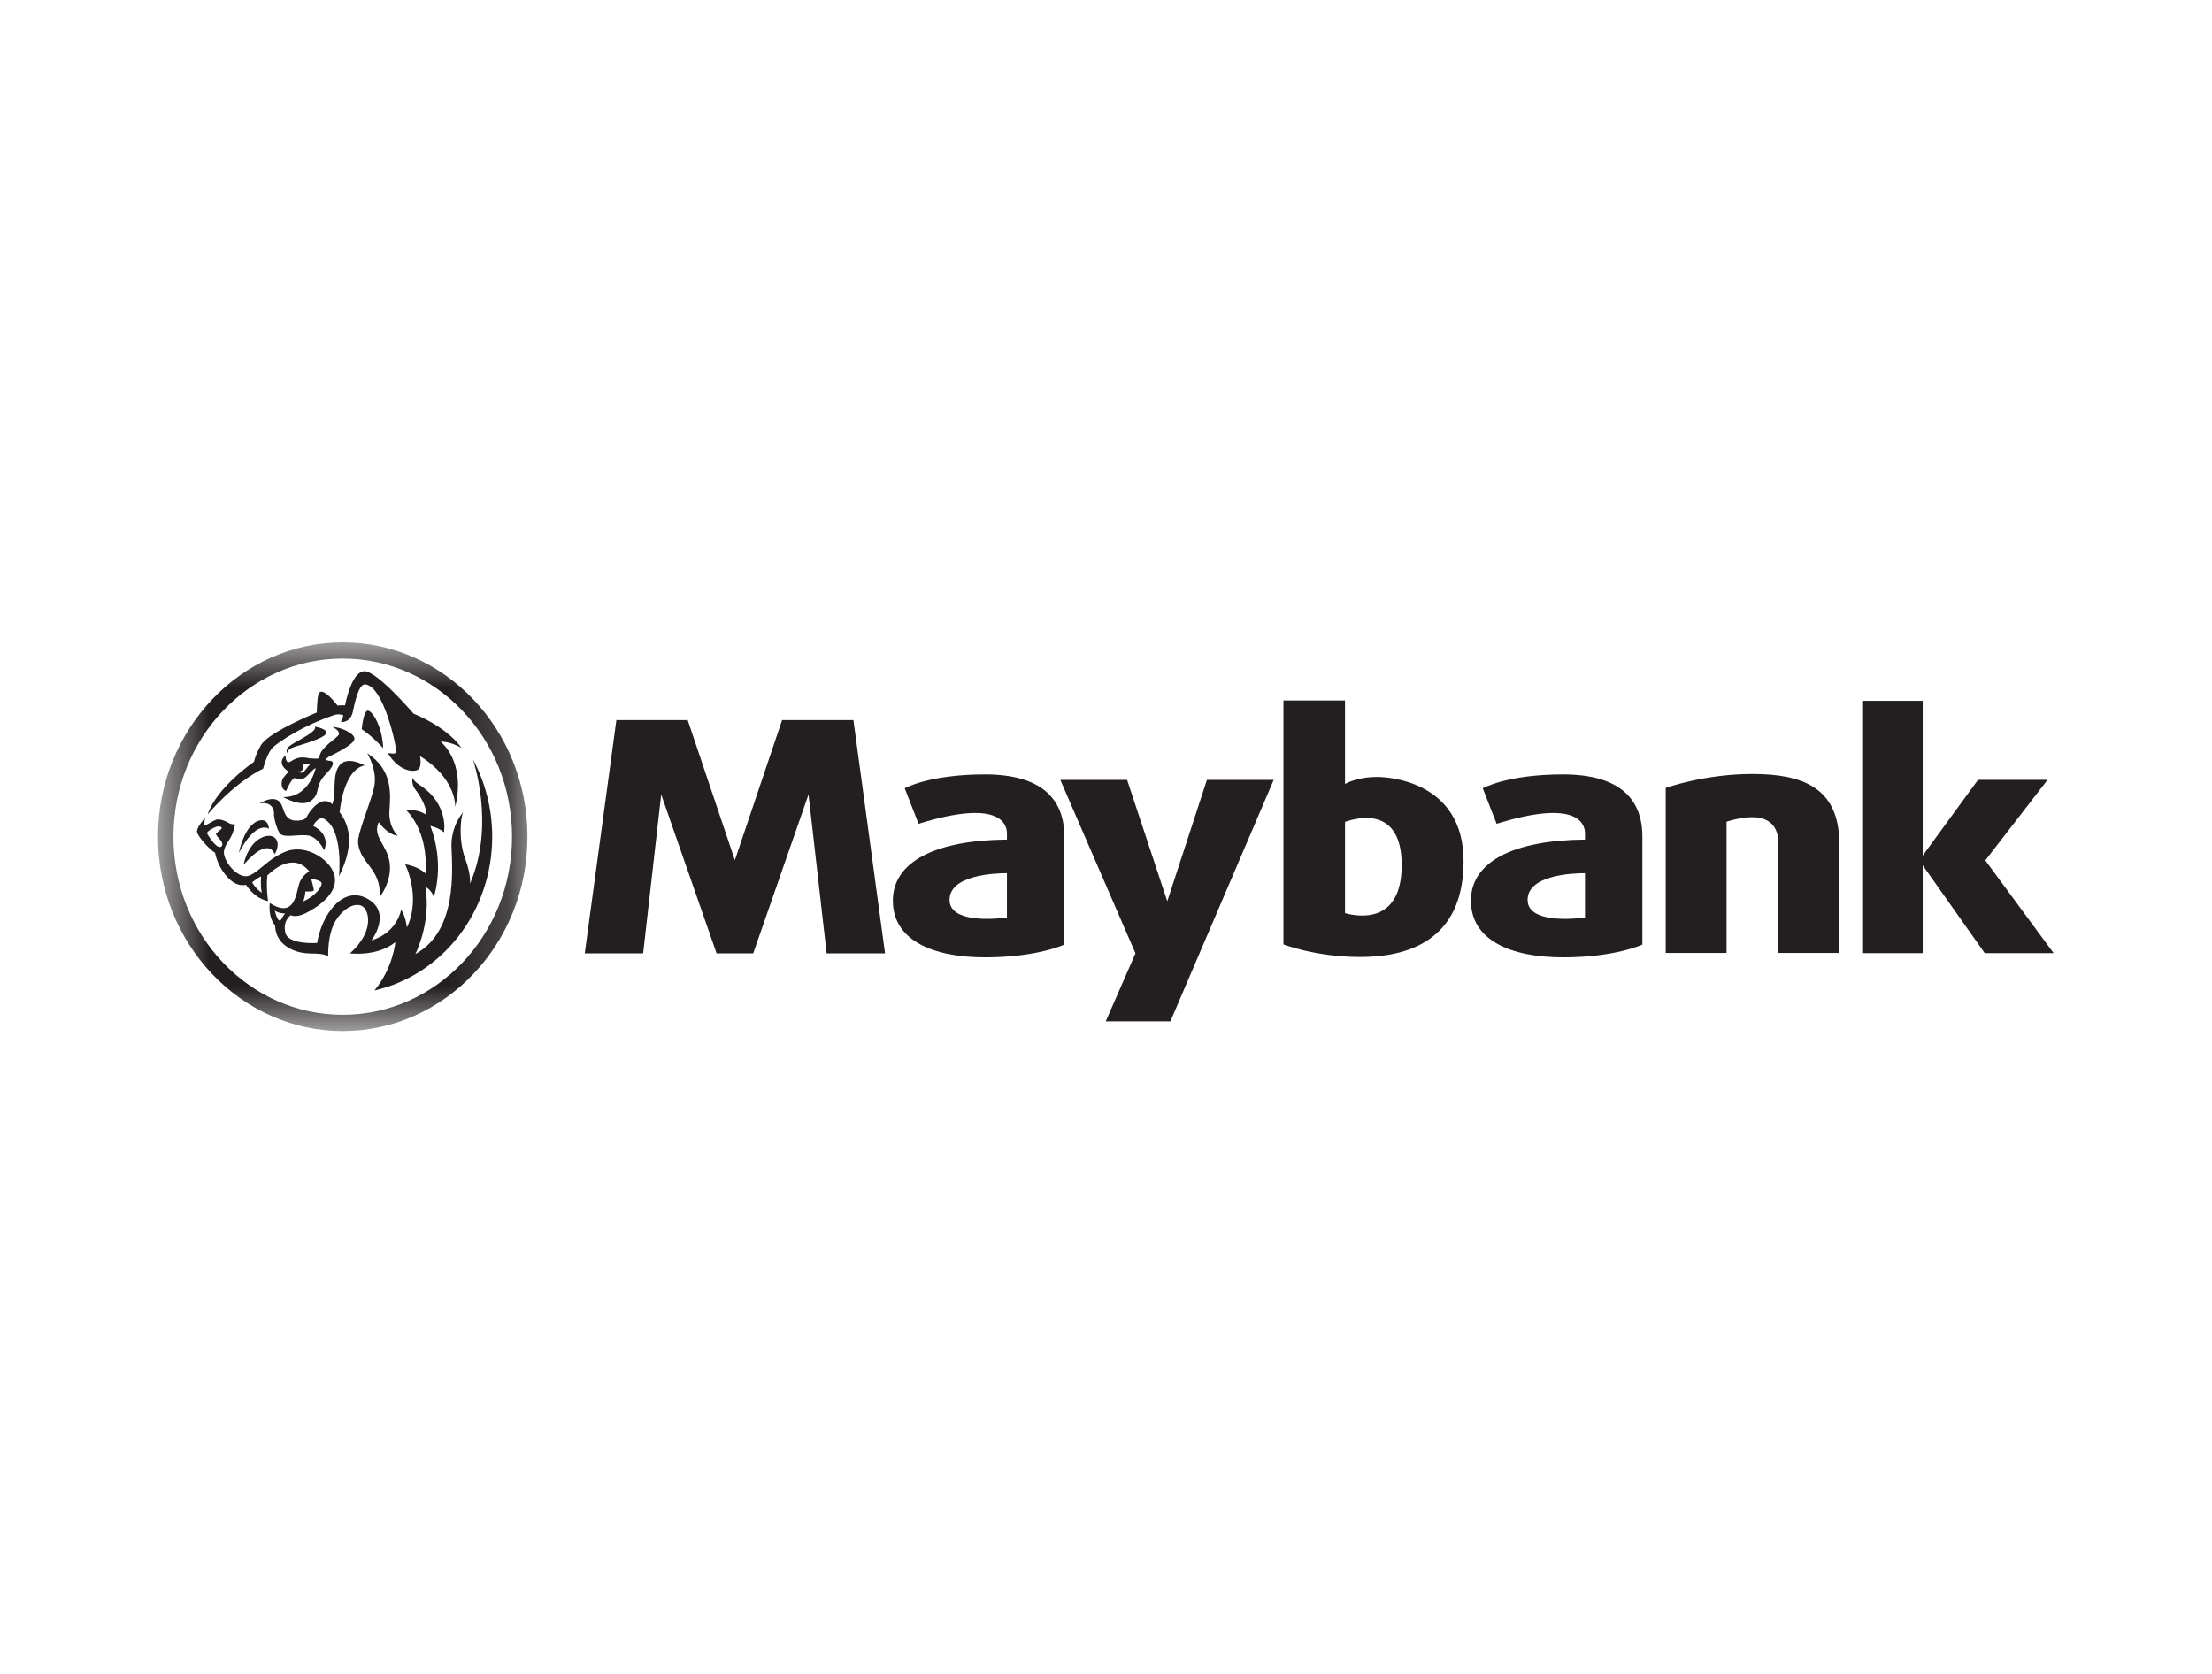 <svg width="37" height="28" viewBox="0 0 37 28" fill="none" xmlns="http://www.w3.org/2000/svg">
<path fill-rule="evenodd" clip-rule="evenodd" d="M12.599 15.947L13.524 13.29L13.827 15.947H14.804L14.275 12.045H13.082L12.292 14.389L11.503 12.045H10.31L9.781 15.947H10.758L11.06 13.29L11.986 15.947H12.599Z" fill="#231F20"/>
<path fill-rule="evenodd" clip-rule="evenodd" d="M20.188 13.046L19.525 15.075L18.853 13.046H17.736L18.993 15.947L18.495 17.085H19.577L21.305 13.046H20.188Z" fill="#231F20"/>
<path fill-rule="evenodd" clip-rule="evenodd" d="M31.149 11.723V15.944H32.161V14.474L33.199 15.944H34.351L33.208 14.392L34.249 13.045H33.086L32.161 14.312V11.723H31.149Z" fill="#231F20"/>
<path fill-rule="evenodd" clip-rule="evenodd" d="M22.498 15.274V13.748C22.703 13.675 23.446 13.48 23.446 14.471C23.446 15.482 22.684 15.327 22.498 15.274ZM21.468 15.797C21.468 15.797 22.003 16.008 22.754 16.008C23.504 16.008 24.481 15.763 24.481 14.405C24.481 13.046 23.184 12.996 23.033 12.996C22.747 12.996 22.565 13.078 22.498 13.114V11.717H21.468V15.797Z" fill="#231F20"/>
<path fill-rule="evenodd" clip-rule="evenodd" d="M25.552 15.053C25.552 14.636 26.305 14.606 26.512 14.606V15.349C26.297 15.376 25.552 15.44 25.552 15.053ZM25.034 13.78C26.512 13.321 26.512 13.872 26.512 13.945V14.044C25.316 14.054 24.604 14.414 24.604 15.065C24.604 15.726 25.267 16.014 26.145 16.014C27.024 16.014 27.472 15.8 27.472 15.8V13.994C27.472 13.358 27.082 12.954 26.145 12.954C25.209 12.954 24.802 13.186 24.802 13.186L25.034 13.78Z" fill="#231F20"/>
<path fill-rule="evenodd" clip-rule="evenodd" d="M15.883 15.053C15.883 14.636 16.637 14.606 16.843 14.606V15.349C16.628 15.376 15.883 15.44 15.883 15.053ZM15.365 13.78C16.843 13.321 16.843 13.872 16.843 13.945V14.044C15.647 14.054 14.935 14.414 14.935 15.065C14.935 15.726 15.598 16.014 16.477 16.014C17.355 16.014 17.803 15.8 17.803 15.8V13.994C17.803 13.358 17.413 12.954 16.477 12.954C15.54 12.954 15.133 13.186 15.133 13.186L15.365 13.78Z" fill="#231F20"/>
<path fill-rule="evenodd" clip-rule="evenodd" d="M29.746 15.941H30.765V14.104C30.765 13.15 30.113 12.947 29.31 12.947C28.508 12.947 27.862 13.18 27.862 13.18V15.941H28.88V13.745C29.663 13.505 29.746 13.9 29.746 14.092V15.941Z" fill="#231F20"/>
<path fill-rule="evenodd" clip-rule="evenodd" d="M4.402 12.857C4.402 12.857 4.468 12.586 4.572 12.495C4.677 12.403 5.054 12.141 5.598 11.958C5.662 11.936 5.738 11.961 5.741 11.962C5.737 11.985 5.735 12 5.734 12.005C5.727 12.048 5.697 12.075 5.697 12.075C5.807 12.091 5.88 12.008 5.9 11.913C5.921 11.819 5.99 11.443 6.104 11.448C6.421 11.463 6.648 12.541 6.625 12.589C6.609 12.621 6.485 12.595 6.485 12.595C6.683 12.923 6.941 12.92 7 12.868C7.058 12.816 7.026 12.648 7.026 12.648C7.648 13.037 7.614 13.499 7.614 13.499C7.8 12.734 7.369 12.406 7.369 12.406C7.538 12.4 7.721 12.513 7.721 12.513C7.459 12.143 6.918 11.938 6.918 11.938C6.918 11.938 6.287 11.2 6.084 11.228C5.915 11.251 5.818 11.576 5.771 11.799C5.748 11.797 5.704 11.795 5.646 11.802C5.601 11.744 5.413 11.508 5.339 11.586C5.31 11.616 5.301 11.828 5.299 11.918C4.993 12.046 4.473 12.286 4.367 12.462C4.271 12.623 4.249 12.743 4.249 12.743C4.249 12.743 3.626 13.165 3.473 13.624C3.473 13.624 3.892 13.11 4.402 12.857Z" fill="#231F20"/>
<mask id="mask0_1_2230" style="mask-type:luminance" maskUnits="userSpaceOnUse" x="2" y="10" width="7" height="8">
<path fill-rule="evenodd" clip-rule="evenodd" d="M2.643 10.745H8.823V17.247H2.643V10.745Z" fill="white"/>
</mask>
<g mask="url(#mask0_1_2230)">
<path fill-rule="evenodd" clip-rule="evenodd" d="M5.733 10.745C4.029 10.745 2.643 12.204 2.643 13.996C2.643 15.788 4.029 17.247 5.733 17.247C7.437 17.247 8.823 15.788 8.823 13.996C8.823 12.204 7.437 10.745 5.733 10.745ZM5.733 11.016C7.297 11.016 8.565 12.35 8.565 13.996C8.565 15.641 7.297 16.975 5.733 16.975C4.169 16.975 2.901 15.641 2.901 13.996C2.901 12.35 4.169 11.016 5.733 11.016Z" fill="#231F20"/>
</g>
<path fill-rule="evenodd" clip-rule="evenodd" d="M6.409 12.516C6.4 12.176 6.241 11.904 6.159 11.888C6.078 11.873 6.051 12.197 6.051 12.197C6.267 12.347 6.409 12.516 6.409 12.516Z" fill="#231F20"/>
<path fill-rule="evenodd" clip-rule="evenodd" d="M4.876 12.455C4.751 12.534 4.806 12.602 4.806 12.602C4.806 12.602 4.786 12.534 4.94 12.489C5.215 12.407 5.464 12.323 5.458 12.253C5.452 12.183 5.266 12.155 5.266 12.155C5.318 12.228 5.001 12.375 4.876 12.455Z" fill="#231F20"/>
<path fill-rule="evenodd" clip-rule="evenodd" d="M5.006 12.905C5.043 12.905 5.074 12.873 5.074 12.833C5.074 12.811 5.065 12.792 5.05 12.779C5.095 12.776 5.199 12.782 5.199 12.782C5.188 12.779 5.161 12.81 5.103 12.886C5.045 12.963 4.99 12.905 4.99 12.905L4.989 12.901C4.994 12.902 5 12.905 5.006 12.905ZM4.786 13.232C4.786 13.232 4.865 13.04 4.923 13.015C4.923 13.015 5.025 13.043 5.08 13.021C5.135 13 5.24 12.853 5.281 12.85C5.281 12.85 5.173 13.342 4.737 13.333C4.737 13.333 5.051 13.52 5.211 13.388C5.371 13.257 5.249 13.156 5.455 12.944C5.662 12.733 5.525 12.724 5.516 12.727C5.508 12.73 5.443 12.709 5.443 12.709C5.443 12.709 5.472 12.669 5.531 12.642C5.589 12.614 5.923 12.455 5.929 12.36C5.935 12.265 5.688 12.158 5.563 12.161C5.563 12.161 5.676 12.21 5.67 12.277C5.665 12.345 5.339 12.495 5.339 12.688C5.339 12.688 5.223 12.696 5.138 12.678C5.054 12.66 4.963 12.669 4.87 12.733C4.777 12.797 4.772 12.654 4.78 12.635C4.78 12.635 4.6 12.755 4.827 12.908C4.827 12.908 4.734 13.009 4.725 13.033C4.716 13.058 4.678 13.189 4.786 13.232Z" fill="#231F20"/>
<path fill-rule="evenodd" clip-rule="evenodd" d="M4.498 13.863C4.498 13.863 4.494 13.688 4.341 13.725C4.084 13.787 3.996 14.266 3.996 14.266C4.285 13.707 4.498 13.863 4.498 13.863Z" fill="#231F20"/>
<path fill-rule="evenodd" clip-rule="evenodd" d="M4.594 14.29C4.734 14.051 4.564 13.899 4.345 14.028C4.127 14.156 4.075 14.464 4.075 14.464C4.507 13.968 4.594 14.29 4.594 14.29Z" fill="#231F20"/>
<path fill-rule="evenodd" clip-rule="evenodd" d="M6.654 13.982C6.654 13.982 6.496 13.835 6.514 13.564C6.531 13.293 6.579 12.885 6.143 12.6C6.143 12.6 6.322 12.89 6.256 13.174C6.191 13.459 5.972 13.945 5.99 14.106C6.03 14.459 6.379 14.524 6.352 15.006C6.352 15.006 6.558 14.744 6.518 14.437C6.479 14.129 6.222 13.995 6.335 13.752C6.335 13.752 6.466 13.954 6.654 13.982Z" fill="#231F20"/>
<path fill-rule="evenodd" clip-rule="evenodd" d="M4.67 15.396C4.631 15.382 4.596 15.231 4.596 15.231C4.653 15.279 4.769 15.281 4.769 15.281C4.714 15.336 4.71 15.409 4.67 15.396ZM5.106 14.912C5.106 14.912 5.243 14.918 5.248 14.894C5.254 14.87 5.205 14.701 5.205 14.701C5.205 14.701 5.377 14.719 5.38 14.778C5.382 14.835 5.283 14.983 5.074 15.078C5.074 15.078 5.112 14.961 5.106 14.912ZM4.218 14.756C4.237 14.745 4.255 14.733 4.271 14.719C4.314 14.686 4.346 14.669 4.367 14.662C4.363 14.727 4.359 14.84 4.378 14.934C4.378 14.934 4.265 14.858 4.218 14.756ZM3.672 14.169C3.605 14.169 3.486 13.982 3.465 13.945C3.445 13.909 3.579 13.841 3.62 13.829C3.66 13.816 3.703 13.827 3.71 13.848C3.716 13.866 3.626 13.924 3.614 13.945C3.602 13.967 3.685 14.047 3.698 14.064C3.721 14.095 3.739 14.169 3.672 14.169ZM7.91 12.701C7.91 12.701 8.291 13.792 7.861 14.784C7.861 14.784 7.885 14.64 7.779 14.356C7.666 14.051 7.704 13.658 7.75 13.584C7.75 13.584 7.54 13.805 7.552 14.172C7.564 14.539 7.657 15.573 6.947 15.959C6.947 15.959 7.216 15.442 7.116 14.835C7.116 14.835 7.208 14.873 7.256 15.001C7.256 15.001 7.448 14.469 7.199 13.816C7.199 13.816 7.338 13.844 7.426 13.922C7.426 13.922 7.518 13.456 7.016 13.128C6.889 13.045 6.906 13 6.906 13C6.906 13 6.867 13.105 6.95 13.211C7.033 13.316 7.147 13.523 7.129 13.629C7.129 13.629 6.994 13.527 6.797 13.555C6.797 13.555 7.173 13.89 7.116 14.611C7.116 14.611 7.02 14.501 6.776 14.455C6.776 14.455 7.051 14.997 6.806 15.515C6.806 15.515 6.789 15.332 6.71 15.217C6.71 15.217 6.649 15.598 6.213 15.731C6.213 15.731 6.566 15.267 6.147 15.034C5.728 14.799 5.375 15.318 5.305 15.773C5.305 15.773 4.821 15.809 4.773 15.602C4.725 15.396 4.865 15.308 4.865 15.308C4.865 15.308 4.939 15.359 5.109 15.277C5.279 15.194 5.637 14.969 5.602 14.684C5.567 14.4 5.144 14.12 4.808 14.234C4.472 14.349 4.28 14.662 4.105 14.657C3.931 14.652 3.717 14.372 3.748 14.226C3.778 14.079 3.891 14.037 3.931 13.789C3.931 13.789 3.87 13.795 3.829 13.768C3.788 13.74 3.681 13.694 3.623 13.71C3.564 13.725 3.422 13.826 3.416 13.807C3.41 13.789 3.431 13.679 3.431 13.679C3.431 13.679 3.273 13.853 3.297 13.924C3.32 13.994 3.457 14.169 3.599 14.267C3.599 14.267 3.626 14.481 3.812 14.68C3.923 14.799 4.026 14.82 4.115 14.8C4.152 14.858 4.28 15.034 4.483 15.072C4.483 15.072 4.448 14.826 4.473 14.64C4.481 14.636 4.489 14.631 4.495 14.624C4.527 14.591 4.899 14.23 5.176 14.579C5.176 14.579 5.051 14.628 5.001 14.793C4.952 14.958 4.923 15.368 4.513 15.105C4.513 15.105 4.478 15.341 4.603 15.482C4.603 15.482 4.585 15.733 4.856 15.87C5.126 16.008 5.316 15.904 5.49 15.996C5.49 15.996 5.473 15.619 5.621 15.39C5.769 15.16 5.979 15.084 6.08 15.173C6.182 15.261 6.246 15.598 5.854 15.947C5.854 15.947 6.304 16.008 6.613 15.76C6.613 15.76 6.574 16.197 6.263 16.568C7.391 16.313 8.233 15.258 8.233 13.995C8.233 13.525 8.115 13.083 7.91 12.701Z" fill="#231F20"/>
<path fill-rule="evenodd" clip-rule="evenodd" d="M6.098 12.804C6.098 12.804 5.804 12.63 5.673 12.81C5.55 12.98 5.63 13.271 5.558 13.453C5.556 13.451 5.553 13.449 5.551 13.447C5.388 13.293 5.188 13.554 5.15 13.63C5.112 13.707 5.062 13.716 5.062 13.716C4.705 13.792 4.78 13.489 4.661 13.398C4.542 13.306 4.341 13.441 4.341 13.441C4.542 13.4 4.588 13.547 4.583 13.605C4.577 13.664 4.617 13.835 4.673 13.93C4.728 14.025 4.952 13.957 5.135 13.973C5.318 13.988 5.423 14.224 5.423 14.224C5.534 13.942 5.237 13.814 5.237 13.814C5.237 13.814 5.324 13.641 5.426 13.7C5.752 13.89 5.67 14.658 5.67 14.658C5.951 14.103 5.827 13.777 5.681 13.587C5.699 13.414 5.783 12.868 6.098 12.804Z" fill="#231F20"/>
</svg>
